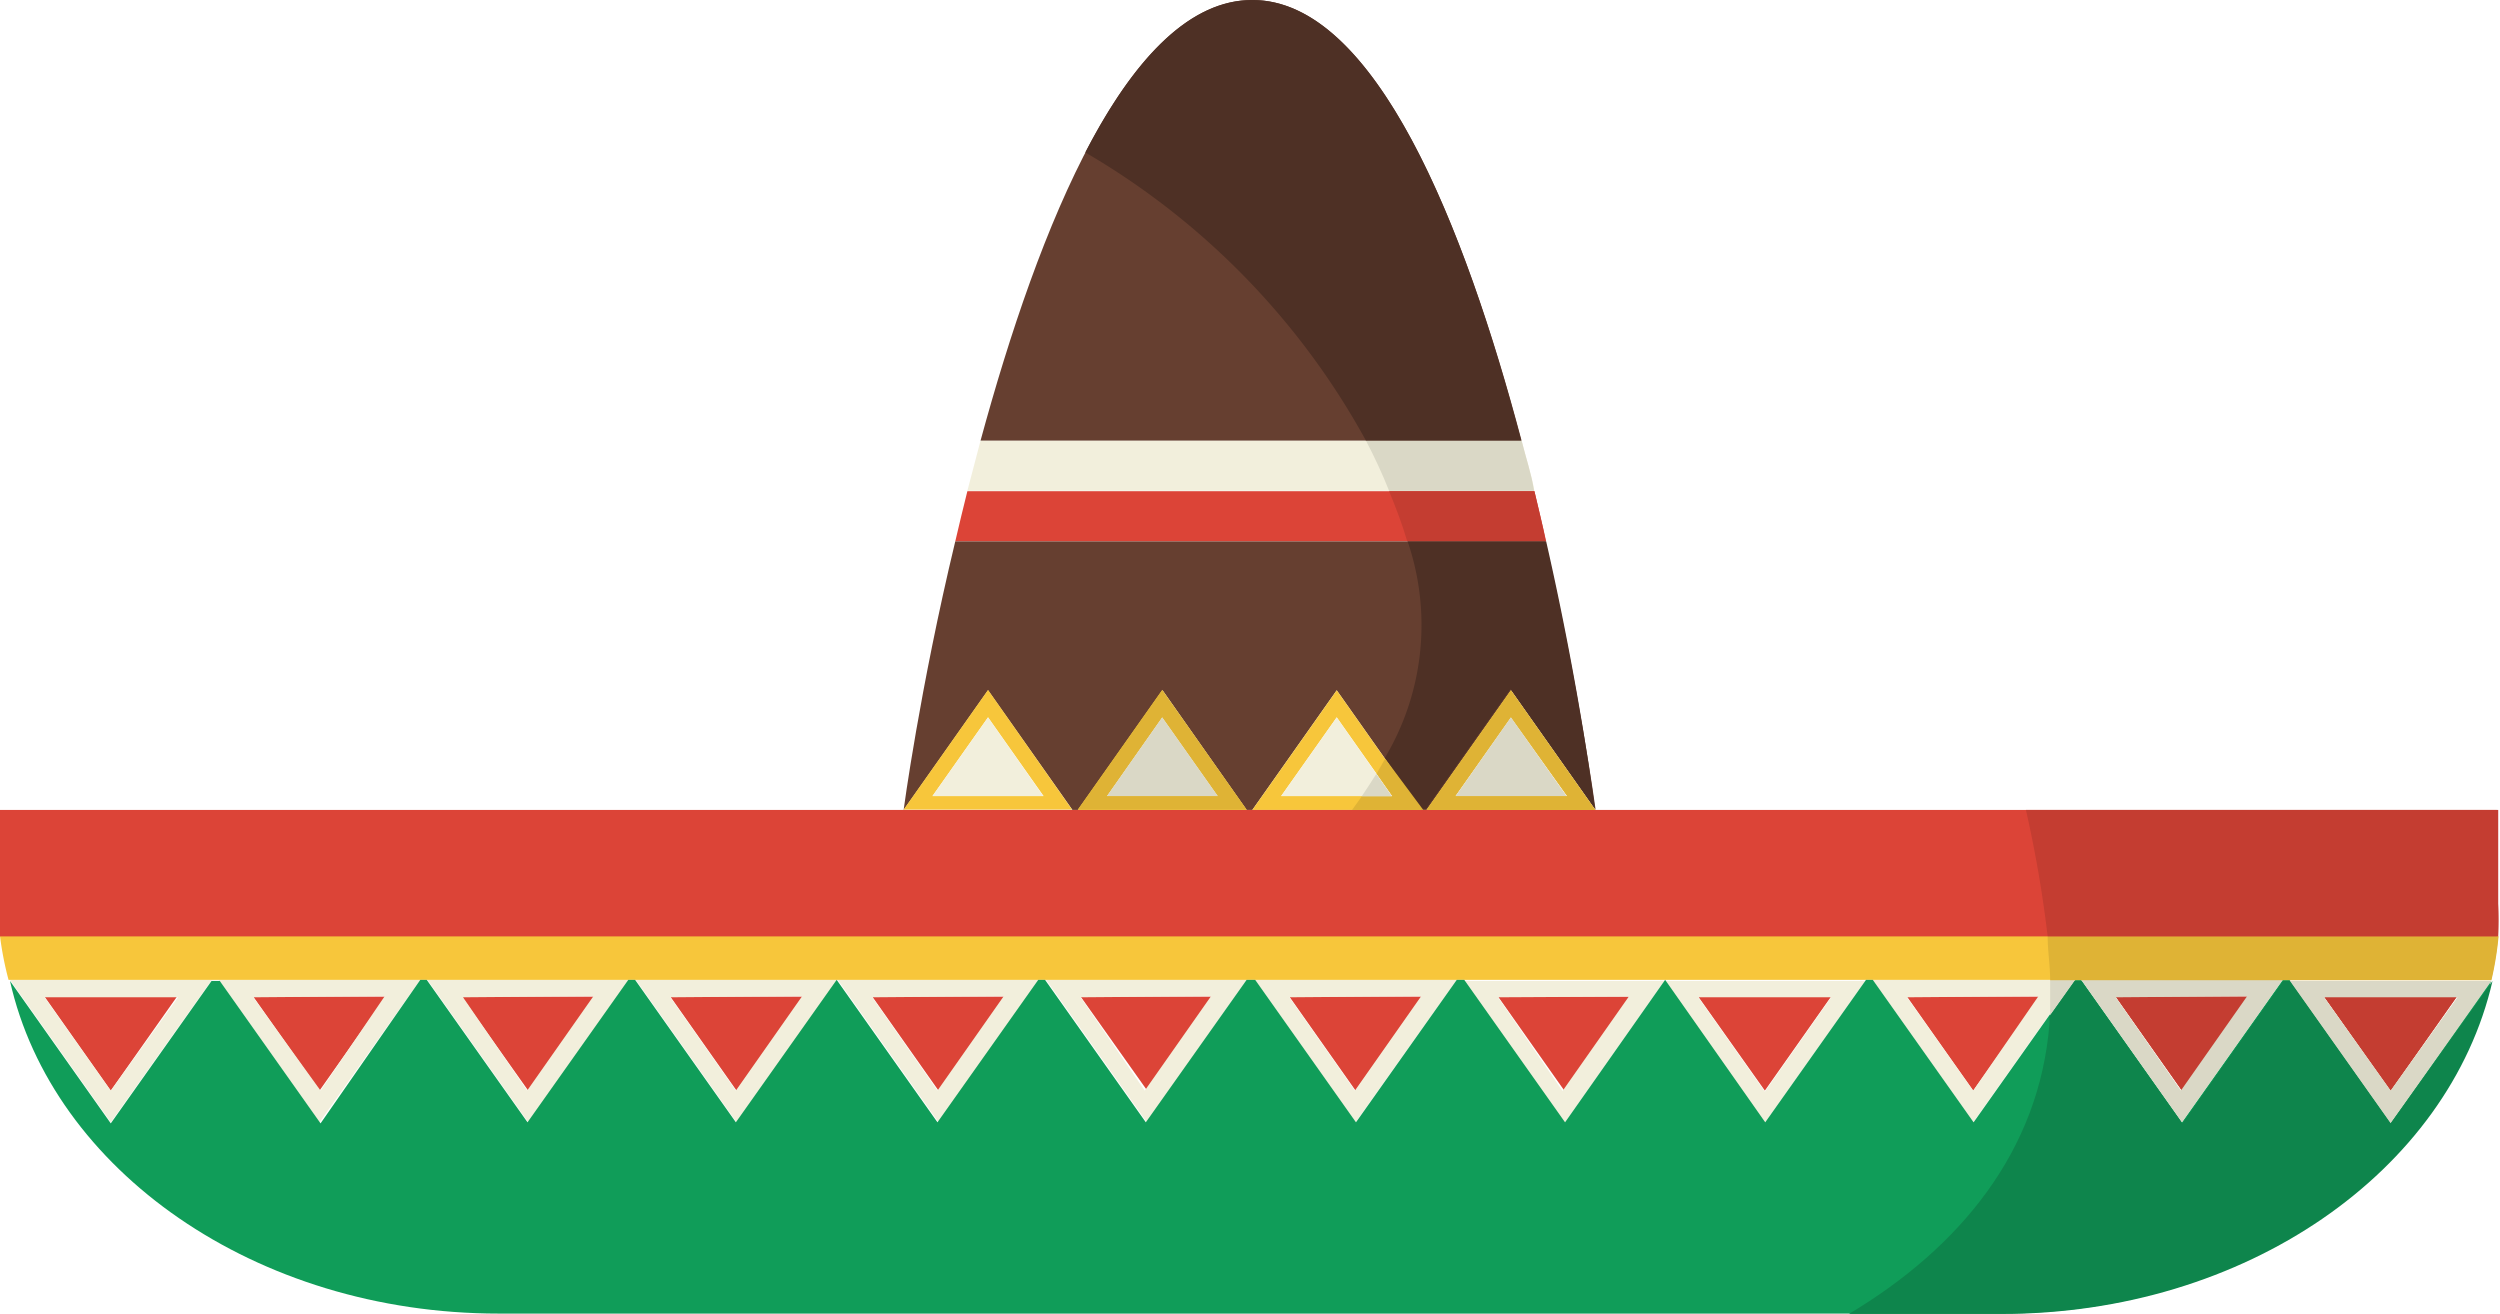 <svg xmlns="http://www.w3.org/2000/svg" width="70.19" height="36.88" viewBox="0 0 70.19 36.88"><title>mexicanhat</title><g id="Layer_2" data-name="Layer 2"><g id="Layer_1-2" data-name="Layer 1"><path d="M43.08,13.79H27.16q-.18.72-.34,1.41H43.41C43.31,14.74,43.19,14.26,43.08,13.79Z" style="fill:#dc4437"/><path d="M42.72,12.37H27.53q-.19.71-.37,1.41H43.08C43,13.32,42.84,12.85,42.72,12.37Z" style="fill:#f2efdc"/><path d="M35.16,0c-3.47,0-6,6.38-7.63,12.37H42.72C41.13,6.38,38.62,0,35.16,0Z" style="fill:#663f30"/><path d="M30.11,22.74h.16l2.37-3.36L35,22.74h.16l2.37-3.36,2.37,3.36h.16l2.37-3.36,2.37,3.36h0s-.46-3.38-1.41-7.54H26.82c-1,4.16-1.45,7.54-1.45,7.54l2.37-3.36Z" style="fill:#663f30"/><path d="M27.74,19.37l-2.37,3.36H30.1Zm0,.77,1.56,2.21H26.18Z" style="fill:#f7c63b"/><path d="M30.26,22.74H35l-2.37-3.36Zm.81-.39,1.56-2.21,1.56,2.21Z" style="fill:#f7c63b"/><path d="M35.16,22.74h4.74l-2.37-3.36Zm.81-.39,1.56-2.21,1.56,2.21Z" style="fill:#f7c63b"/><path d="M40.05,22.74h4.74l-2.37-3.36Zm.81-.39,1.56-2.21L44,22.35Z" style="fill:#f7c63b"/><polygon points="40.87 22.35 43.98 22.35 42.42 20.14 40.87 22.35" style="fill:#f2efdc"/><polygon points="35.97 22.35 39.08 22.35 37.53 20.14 35.97 22.35" style="fill:#f2efdc"/><polygon points="31.08 22.35 34.19 22.35 32.63 20.14 31.08 22.35" style="fill:#f2efdc"/><polygon points="27.74 20.14 26.18 22.35 29.29 22.35 27.74 20.14" style="fill:#f2efdc"/><polygon points="4.97 27.98 1.25 27.98 3.11 30.62 4.97 27.98" style="fill:#dc4437"/><polygon points="10.83 27.98 7.11 27.98 8.97 30.62 10.83 27.98" style="fill:#dc4437"/><polygon points="16.69 27.98 12.96 27.98 14.83 30.62 16.69 27.98" style="fill:#dc4437"/><polygon points="22.55 27.98 18.82 27.98 20.68 30.62 22.55 27.98" style="fill:#dc4437"/><polygon points="28.21 27.98 24.49 27.98 26.35 30.62 28.21 27.98" style="fill:#dc4437"/><polygon points="34.07 27.98 30.34 27.98 32.21 30.62 34.07 27.98" style="fill:#dc4437"/><polygon points="39.92 27.98 36.2 27.98 38.06 30.62 39.92 27.98" style="fill:#dc4437"/><polygon points="45.78 27.98 42.06 27.98 43.92 30.62 45.78 27.98" style="fill:#dc4437"/><polygon points="51.41 27.98 47.68 27.98 49.55 30.62 51.41 27.98" style="fill:#dc4437"/><polygon points="57.27 27.98 53.54 27.98 55.4 30.62 57.27 27.98" style="fill:#dc4437"/><polygon points="63.12 27.98 59.4 27.98 61.26 30.62 63.12 27.98" style="fill:#dc4437"/><polygon points="67.12 30.62 68.98 27.98 65.25 27.98 67.12 30.62" style="fill:#dc4437"/><path d="M67.12,31.54l2.83-4H64.28Zm0-.92L65.25,28H69Z" style="fill:#f2efdc"/><path d="M64.09,27.51H58.43l2.83,4Zm-1,.46-1.86,2.65L59.4,28Z" style="fill:#f2efdc"/><path d="M58.23,27.51H52.57l2.83,4Zm-1,.46L55.4,30.62,53.54,28Z" style="fill:#f2efdc"/><path d="M49.54,31.54l2.83-4H46.75l0,0ZM51.41,28l-1.86,2.65L47.68,28Z" style="fill:#f2efdc"/><path d="M46.73,27.54l0,0H41.09l2.83,4Zm-1,.44-1.86,2.65L42.06,28Z" style="fill:#f2efdc"/><path d="M40.9,27.51H35.23l2.83,4Zm-1,.46-1.86,2.65L36.2,28Z" style="fill:#f2efdc"/><path d="M35,27.51H29.37l2.83,4Zm-1,.46-1.86,2.65L30.34,28Z" style="fill:#f2efdc"/><path d="M29.18,27.51H23.52l2.83,4Zm-1,.46-1.86,2.65L24.49,28Z" style="fill:#f2efdc"/><path d="M23.52,27.51H17.85l2.83,4Zm-1,.46-1.86,2.65L18.82,28Z" style="fill:#f2efdc"/><path d="M17.66,27.51H12l2.83,4Zm-1,.46-1.86,2.65L13,28Z" style="fill:#f2efdc"/><path d="M11.8,27.51H6.14l2.83,4Zm-1,.46L9,30.62,7.11,28Z" style="fill:#f2efdc"/><path d="M5.95,27.51H.28l2.83,4ZM5,28,3.11,30.62,1.25,28Z" style="fill:#f2efdc"/><path d="M.24,27.51h69.7a9.15,9.15,0,0,0,.2-1.23H0A9.15,9.15,0,0,0,.24,27.51Z" style="fill:#f7c63b"/><path d="M44.82,22.74H0v2.63q0,.46,0,.92h70.1a9.12,9.12,0,0,0,0-.92V22.74Z" style="fill:#dc4437"/><path d="M64.28,27.51h-.19l-2.83,4-2.83-4h-.19l-2.83,4-2.83-4h-.19l-2.83,4-2.81-4-2.81,4-2.83-4H40.9l-2.83,4-2.83-4H35l-2.83,4-2.83-4h-.19l-2.83,4-2.83-4-2.83,4-2.83-4h-.19l-2.83,4-2.83-4H11.8L9,31.54l-2.83-4H5.94l-2.83,4-2.83-4h0C1.47,32.85,7.17,36.88,14,36.88H56.16c6.85,0,12.55-4,13.78-9.35l-2.83,4Z" style="fill:#109d59"/><path d="M43.08,13.79H39c.19.46.37.93.51,1.41h3.89C43.31,14.74,43.19,14.26,43.08,13.79Z" style="fill:#c43d31"/><path d="M42.72,12.37H38.35c.24.46.46.93.65,1.41h4.07C43,13.32,42.84,12.85,42.72,12.37Z" style="fill:#dad8c6"/><path d="M35.16,0c-1.82,0-3.38,1.75-4.69,4.28a21.08,21.08,0,0,1,7.88,8.09h4.36C41.13,6.38,38.62,0,35.16,0Z" style="fill:#4e3025"/><path d="M43.41,15.2H39.52v0a7.27,7.27,0,0,1-.64,6.08l1,1.43h.16l2.37-3.36,2.37,3.36h0S44.36,19.36,43.41,15.2Z" style="fill:#4e3025"/><path d="M32.63,19.37l-2.37,3.36H35Zm0,.77,1.56,2.21H31.08Z" style="fill:#dfb335"/><path d="M38.89,21.3l-.24.42.44.63h-.85l-.28.39h2Z" style="fill:#dfb335"/><path d="M40.05,22.74h4.74l-2.37-3.36Zm.81-.39,1.56-2.21L44,22.35Z" style="fill:#dfb335"/><polygon points="40.87 22.35 43.98 22.35 42.42 20.14 40.87 22.35" style="fill:#dad8c6"/><path d="M38.64,21.73c-.13.21-.27.42-.41.63h.85Z" style="fill:#dad8c6"/><polygon points="32.63 20.14 31.08 22.35 34.19 22.35 32.63 20.14" style="fill:#dad8c6"/><polygon points="63.12 27.98 59.4 27.98 61.26 30.62 63.12 27.98" style="fill:#c43d31"/><polygon points="67.12 30.62 68.98 27.98 65.25 27.98 67.12 30.62" style="fill:#c43d31"/><path d="M67.12,31.54l2.83-4H64.28Zm0-.92L65.25,28H69Z" style="fill:#dad8c6"/><path d="M64.09,27.51H58.43l2.83,4Zm-1,.46-1.86,2.65L59.4,28Z" style="fill:#dad8c6"/><path d="M57.56,27.51c0,.33,0,.67,0,1l.71-1Z" style="fill:#dad8c6"/><path d="M57.49,26.29c0,.41.07.82.07,1.23H69.95a9.15,9.15,0,0,0,.2-1.23Z" style="fill:#dfb335"/><path d="M56.88,22.74a34.31,34.31,0,0,1,.61,3.55H70.14a9.12,9.12,0,0,0,0-.92V22.74H56.88Z" style="fill:#c43d31"/><path d="M67.12,31.54l-2.83-4h-.19l-2.83,4-2.83-4h-.19l-.71,1c0,.07,0,.13,0,.2-.28,3.56-2.5,6.28-5.63,8.15h4.29c6.85,0,12.55-4,13.78-9.35Z" style="fill:#0e854c"/></g></g></svg>